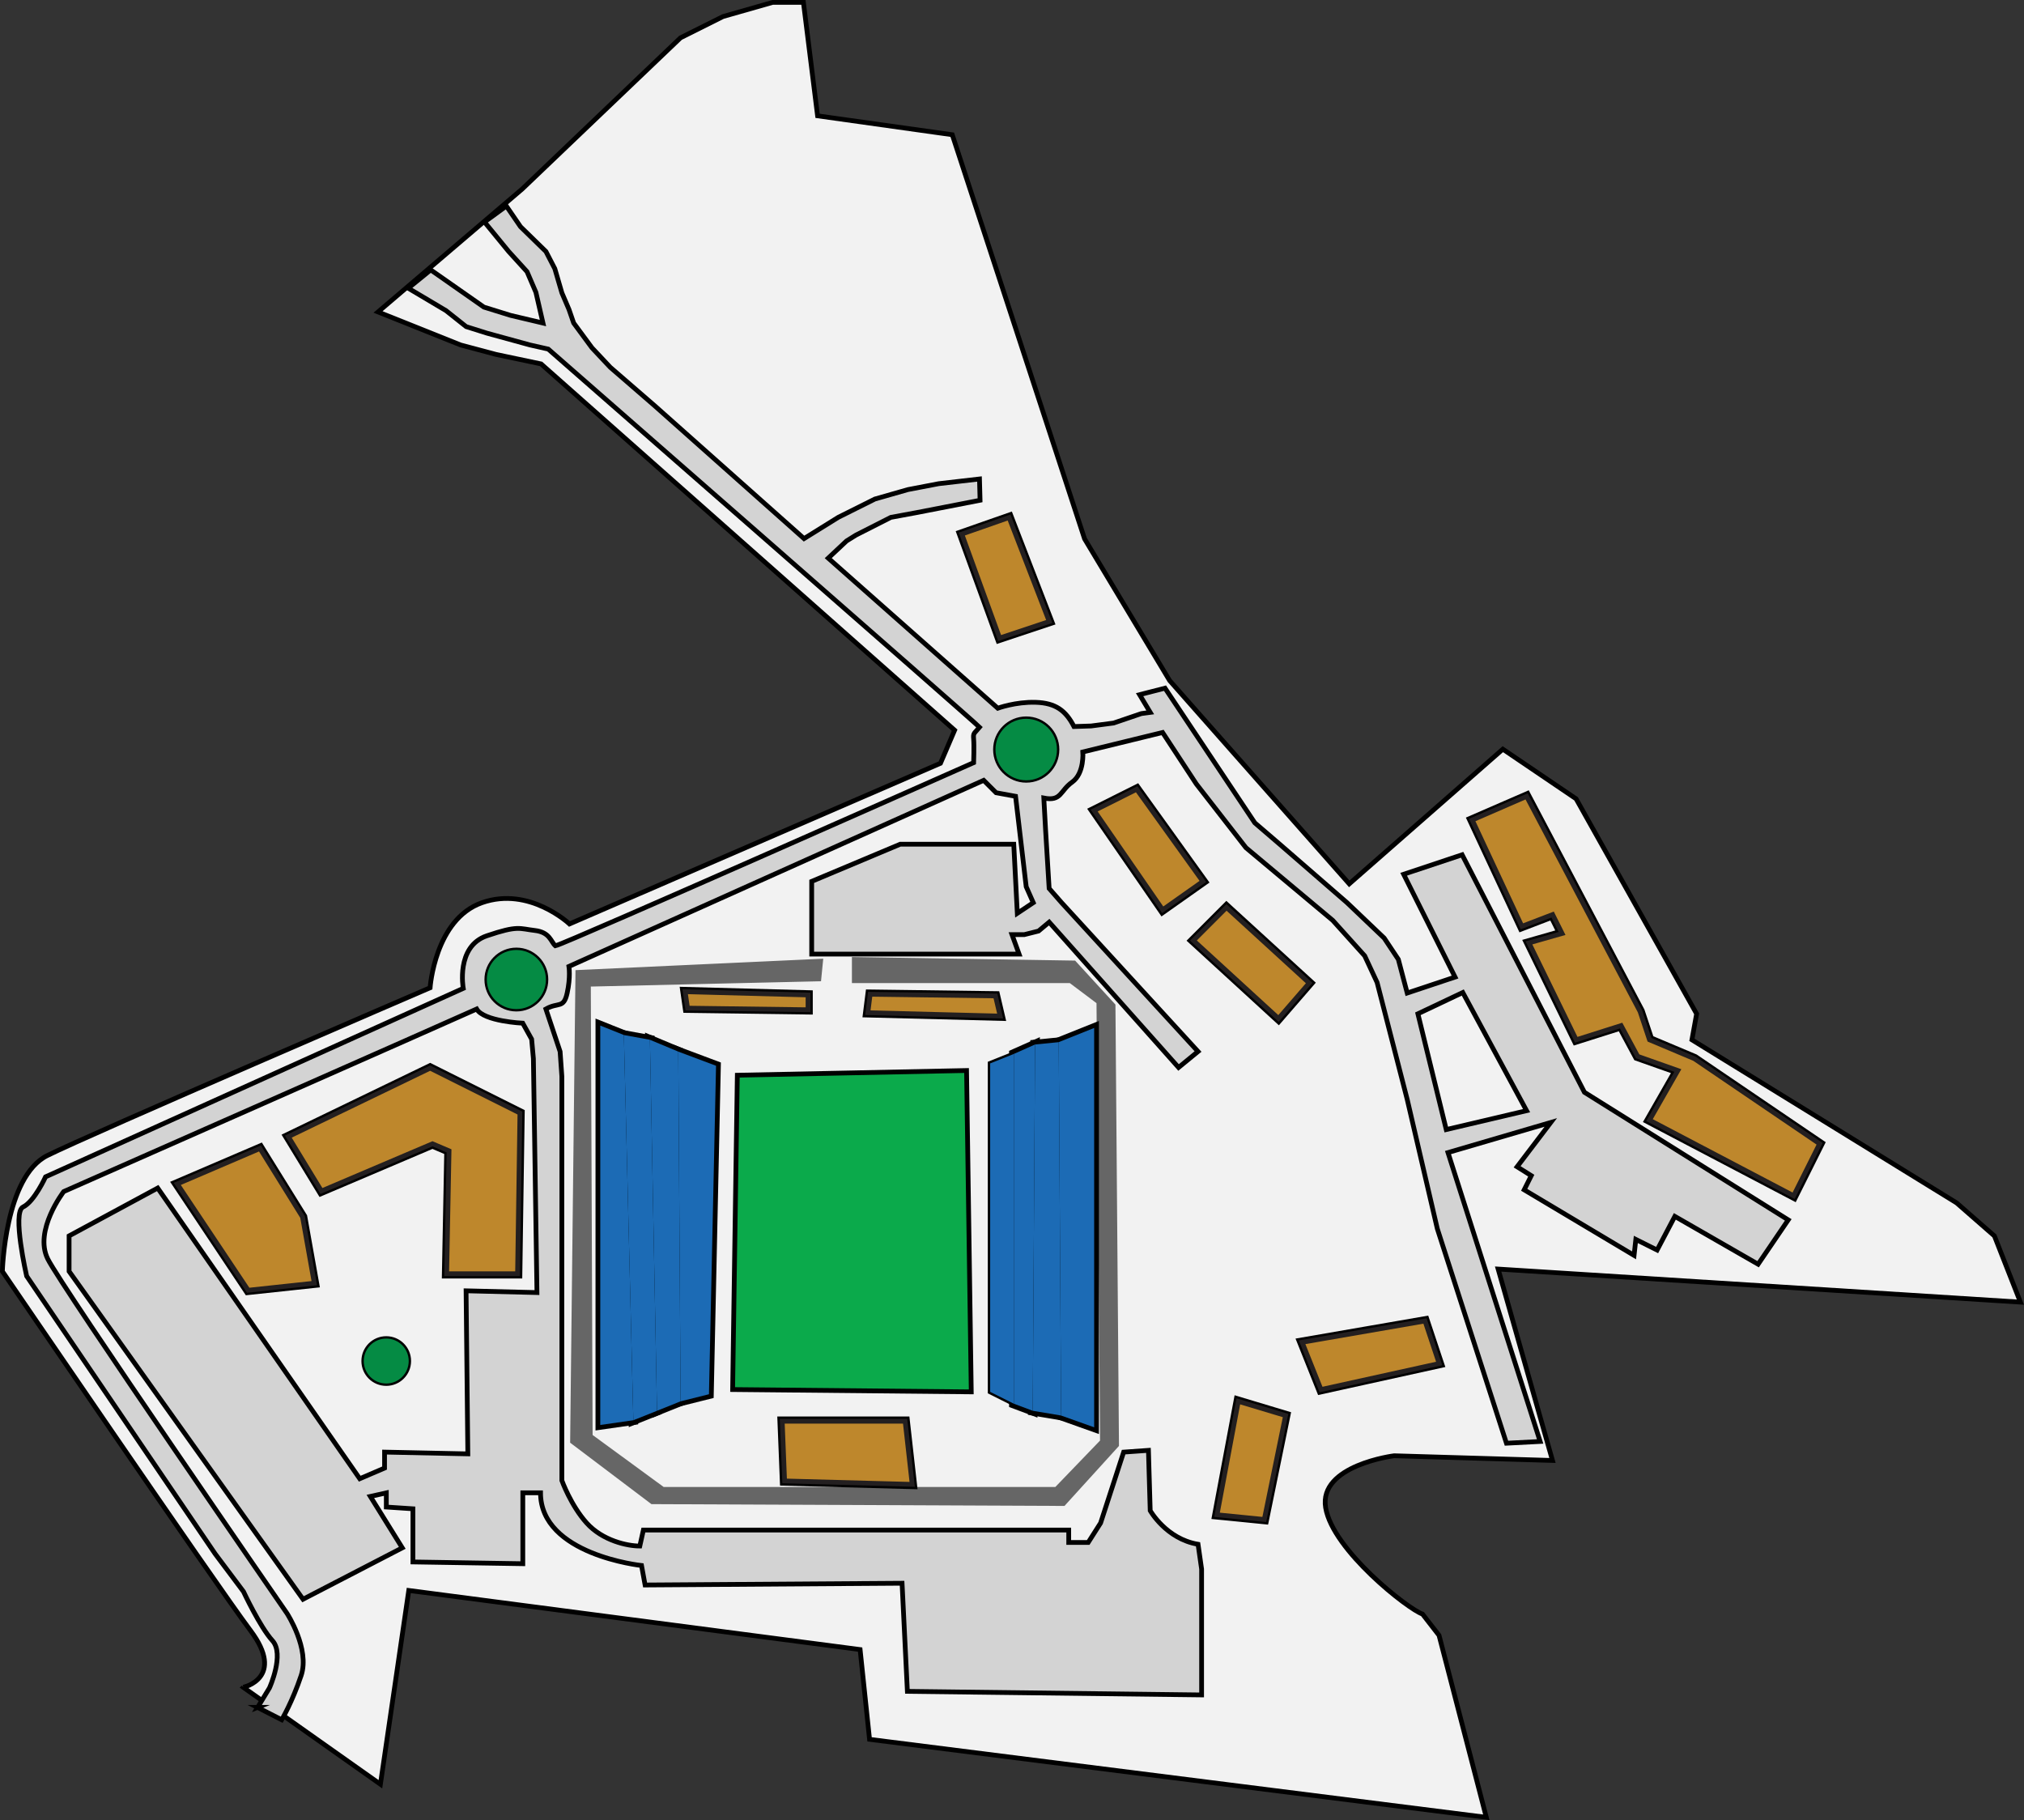 <?xml version="1.0" encoding="UTF-8"?>
<svg id="Layer_1" data-name="Layer 1" xmlns="http://www.w3.org/2000/svg" viewBox="0 0 426.03 383.11">
  <rect x="0" y="0" width="426.03" height="383.11" fill="#333333" stroke="none"/>
  <path id="Outline" d="M51.24,355.15s8.95-1.99,1.49-11.94S.5,267.6.5,267.6c0,0,.5-19.9,9.45-24.37s80.58-35.32,80.58-35.32c0,0,.99-14.42,10.94-17.91s18.4,4.48,18.4,4.48l78.09-33.82,2.98-6.96-87.05-77.1-9.45-1.99-7.46-1.99-17.41-6.96,30.34-25.87,33.33-31.83,8.95-4.48,10.45-2.98h6.47l2.98,23.88,28.35,3.98,27.85,85.06,17.91,29.84,37.8,42.78,32.33-28.35,15.42,10.45,25.37,45.26-.99,5.47,55.71,34.32,7.96,6.96,5.47,13.93-109.93-6.96,11.44,40.29-33.33-.99s-15.92,1.99-14.42,10.94,17.41,21.39,20.39,22.38l3.48,4.48,9.95,38.3-129.82-16.41-1.99-18.9-95-12.44-5.97,40.79-28.85-20.39.02-.02Z" style="fill: #f2f2f2; stroke: #000; stroke-miterlimit: 10;"/>
  <path id="RoadsOuter" d="M54.23,359.38l2.49-4.1s3.23-7.09.62-9.95-6.09-10.32-6.09-10.32l-5.97-7.96-39.67-58.45s-3.11-13.43-.75-14.55,4.73-6.34,4.73-6.34l87.92-39.67s-1.62-8.83,4.97-11.07,6.84-1.49,10.07-1.12,3.36,2.36,4.35,3.23c1.99-.37,88.04-38.55,88.04-38.55,0,0,.12-3.61,0-4.97s.12-1.12,1.24-2.49c-1.74-1.74-90.78-79.59-90.78-79.59l-3.85-.87-9.08-2.49-4.35-1.37-4.23-3.36-7.96-4.73,4.73-3.85,11.19,7.83,5.6,1.74,6.84,1.62-1.49-6.47-1.87-4.35-3.85-4.23-5.1-6.22,4.6-3.36,2.98,4.35,5.35,5.22,1.87,3.61,1.49,5.1,1.49,3.48.99,2.86,3.85,5.22,3.85,4.1,9.33,8.08,31.46,27.98,7.21-4.48,7.71-3.85,6.96-1.99,6.47-1.24,8.58-.99.12,4.48-13.43,2.61-5.35.99-7.34,3.73-1.99,1.24-3.85,3.61,35.69,31.59s3.73-1.37,7.96-1.24,6.34,1.74,8.08,5.1l3.61-.12,4.73-.62,5.84-1.99,1.87-.25-2.24-3.73,5.35-1.37,18.9,28.35,5.22,4.48,14.18,12.31,7.83,7.46,2.98,4.48,1.87,7.09,10.07-3.36-10.82-21.64,12.31-4.1,25.74,49.99,42.9,26.86-6.34,9.33-17.53-10.07-3.73,7.09-4.48-2.24-.37,3.36-23.13-13.8,1.49-2.98-2.98-1.87,7.09-9.33-21.64,6.34,19.4,60.81-7.09.37-14.55-45.14-6.34-27.23-6.34-24.62-2.61-5.6-6.72-7.46-18.28-15.3-10.45-13.43-7.09-10.82-16.79,4.1s.37,4.48-2.24,6.34-2.24,4.1-5.97,3.36l.37,6.72.75,12.31,2.61,2.98,28.73,31.34-4.1,3.36-27.23-30.59-2.24,1.87-2.98.75h-2.61l1.49,4.1h-43.65v-15.3l18.65-7.83h23.88l.75,14.55,3.36-2.24-1.49-3.36-2.24-19.03-4.1-.75-2.61-2.61-87.3,39.17s.37,2.24-.37,5.6-1.87,1.87-4.48,3.36l1.87,5.6,1.12,3.36.37,5.22v85.06s1.87,5.22,5.22,8.95,8.58,4.85,11.19,4.85l.75-3.36h89.53v2.61h4.1l2.61-4.1,4.85-14.92,5.22-.37.37,12.68s3.36,5.97,10.07,7.09l.75,5.22v26.49l-61.93-.75-1.12-22.76-54.09.37-.75-4.1s-21.26-2.24-21.26-15.3h-3.73v14.92l-23.13-.37v-11.19l-5.6-.37v-2.98l-3.36.75,6.72,10.82-20.89,10.82-49.24-69.02v-7.46l18.65-10.07,42.53,61.18,5.22-2.24v-3.36l17.53.37-.37-34.32,14.92.37-.75-49.24-.37-4.1-1.87-3.36s-8.21-.37-9.7-2.98c-4.1,1.87-86.92,38.42-86.92,38.42,0,0-6.34,8.21-3.36,14.18s50.36,74.61,50.36,74.61c0,0,4.85,7.46,2.98,13.06s-4.1,9.33-4.1,9.33l-5.1-2.61h.04Z" style="fill: #d3d3d3; stroke: #000; stroke-miterlimit: 10;"/>
  <polygon id="RoadsInner" points="304.42 237.76 321.33 233.78 307.9 208.91 298.45 213.39 304.42 237.76" style="fill: #f2f2f2; stroke: #000; stroke-miterlimit: 10;"/>
  <polygon id="Field" points="154.21 292.48 204.44 292.97 203.45 225.33 155.2 226.32 154.21 292.48" style="fill: #0baa4b; stroke: #000; stroke-miterlimit: 10;"/>
  <polygon id="StadiumWalls" points="172.36 206.05 123.86 207.17 124.24 302.3 139.53 313.49 222.35 313.49 232.05 303.42 231.3 210.9 225.34 206.42 179.82 206.42 179.82 201.95 226.08 202.69 234.29 211.65 235.03 304.16 223.84 316.48 137.29 316.1 120.51 303.42 121.63 204.68 172.73 202.32 172.36 206.05" style="fill: #666; stroke: #666; stroke-miterlimit: 10;"/>
  <g id="Bleachers">
    <g>
      <polygon points="208.42 292.97 213.4 295.46 213.4 221.84 208.42 223.83 208.42 292.97" style="fill: none; stroke: #000; stroke-miterlimit: 10;"/>
      <polygon points="213.4 295.46 217.38 296.95 217.87 219.85 213.4 221.84 213.4 295.46" style="fill: none; stroke: #000; stroke-miterlimit: 10; stroke-width: 2px;"/>
      <polygon points="223.35 297.95 222.85 219.36 217.87 219.85 217.38 296.95 223.35 297.95" style="fill: none; stroke: #000; stroke-miterlimit: 10; stroke-width: 2px;"/>
      <polygon points="230.31 300.43 230.31 216.37 222.85 219.36 223.35 297.95 230.31 300.43" style="fill: none; stroke: #000; stroke-miterlimit: 10; stroke-width: 2px;"/>
      <polygon points="149.23 293.47 150.72 224.33 142.77 221.35 143.26 294.96 149.23 293.47" style="fill: none; stroke: #000; stroke-miterlimit: 10; stroke-width: 2px;"/>
      <polygon points="136.8 218.86 138.29 296.95 143.26 294.96 142.77 221.35 136.8 218.86" style="fill: none; stroke: #000; stroke-miterlimit: 10; stroke-width: 2px;"/>
      <polygon points="131.32 217.86 133.31 298.94 138.29 296.95 136.8 218.86 131.32 217.86" style="fill: none; stroke: #000; stroke-miterlimit: 10; stroke-width: 2px;"/>
      <polygon points="126.35 215.87 126.35 299.94 133.31 298.94 131.32 217.86 126.35 215.87" style="fill: none; stroke: #000; stroke-miterlimit: 10; stroke-width: 2px;"/>
    </g>
    <g>
      <polygon points="208.42 292.97 213.4 295.46 213.4 221.84 208.42 223.83 208.42 292.97" style="fill: #1c6bb5;"/>
      <polygon points="213.4 295.46 217.38 296.95 217.87 219.85 213.4 221.84 213.4 295.46" style="fill: #1c6bb5;"/>
      <polygon points="223.35 297.95 222.85 219.36 217.87 219.85 217.38 296.95 223.35 297.95" style="fill: #1c6bb5;"/>
      <polygon points="230.31 300.43 230.31 216.37 222.85 219.36 223.35 297.95 230.31 300.43" style="fill: #1c6bb5;"/>
      <polygon points="149.23 293.47 150.72 224.33 142.77 221.35 143.26 294.96 149.23 293.47" style="fill: #1c6bb5;"/>
      <polygon points="136.8 218.86 138.29 296.95 143.26 294.96 142.77 221.35 136.8 218.86" style="fill: #1c6bb5;"/>
      <polygon points="131.32 217.86 133.31 298.94 138.29 296.95 136.8 218.86 131.32 217.86" style="fill: #1c6bb5;"/>
      <polygon points="126.35 215.87 126.35 299.94 133.31 298.94 131.32 217.86 126.35 215.87" style="fill: #1c6bb5;"/>
    </g>
  </g>
  <g id="Buildings">
    <g>
      <polygon points="164.65 299.15 165.15 311.72 192.01 312.44 190.52 299.15 164.65 299.15" style="fill: none; stroke: #000; stroke-miterlimit: 10; stroke-width: 2px;"/>
      <polygon points="144.72 212.2 170.08 212.54 170.08 209.43 144.22 208.74 144.72 212.2" style="fill: none; stroke: #000; stroke-miterlimit: 10; stroke-width: 2px;"/>
      <polygon points="182.67 213.16 210.52 213.87 209.53 209.63 183.16 209.28 182.67 213.16" style="fill: none; stroke: #000; stroke-miterlimit: 10; stroke-width: 2px;"/>
      <polygon points="52.24 271.58 66.16 270.09 63.68 256.16 54.72 241.74 37.31 249.2 52.24 271.58" style="fill: none; stroke: #000; stroke-miterlimit: 10; stroke-width: 2px;"/>
      <polygon points="67.66 250.69 91.03 240.75 94.52 242.24 94.02 268.1 108.94 268.1 109.44 234.28 90.54 224.83 60.69 239.25 67.66 250.69" style="fill: none; stroke: #000; stroke-miterlimit: 10; stroke-width: 2px;"/>
      <polygon points="210.41 134.3 220.86 130.82 212.4 108.93 202.45 112.41 210.41 134.3" style="fill: none; stroke: #000; stroke-miterlimit: 10; stroke-width: 2px;"/>
      <polygon points="230.31 170.61 239.26 166.13 253.19 185.53 244.73 191.5 230.31 170.61" style="fill: none; stroke: #000; stroke-miterlimit: 10; stroke-width: 2px;"/>
      <polygon points="251.2 197.97 258.16 191 275.57 206.92 269.11 214.38 251.2 197.97" style="fill: none; stroke: #000; stroke-miterlimit: 10; stroke-width: 2px;"/>
      <polygon points="274.08 282.53 299.95 278.05 302.93 287 278.06 292.48 274.08 282.53" style="fill: none; stroke: #000; stroke-miterlimit: 10; stroke-width: 2px;"/>
      <polygon points="270.6 297.95 266.12 319.83 256.17 318.84 260.65 294.96 270.6 297.95" style="fill: none; stroke: #000; stroke-miterlimit: 10; stroke-width: 2px;"/>
      <polygon points="383.01 240.75 377.54 251.69 347.2 235.77 353.17 225.33 344.71 222.34 341.23 215.87 331.78 218.86 321.83 198.47 328.8 196.48 326.81 192.5 320.34 194.98 309.89 172.6 321.33 167.63 345.21 212.89 347.2 218.86 356.65 222.84 383.01 240.75" style="fill: none; stroke: #000; stroke-miterlimit: 10; stroke-width: 2px;"/>
    </g>
    <g>
      <polygon points="164.65 299.15 165.15 311.72 192.01 312.44 190.52 299.15 164.65 299.15" style="fill: #be872c;"/>
      <polygon points="144.72 212.2 170.08 212.54 170.08 209.43 144.22 208.74 144.72 212.2" style="fill: #be872c;"/>
      <polygon points="182.67 213.16 210.52 213.87 209.53 209.63 183.16 209.28 182.67 213.16" style="fill: #be872c;"/>
      <polygon points="52.24 271.58 66.16 270.09 63.68 256.16 54.72 241.74 37.31 249.2 52.24 271.58" style="fill: #be872c;"/>
      <polygon points="67.66 250.69 91.03 240.75 94.52 242.24 94.02 268.1 108.94 268.1 109.44 234.28 90.54 224.83 60.69 239.25 67.66 250.69" style="fill: #be872c;"/>
      <polygon points="210.41 134.3 220.86 130.82 212.4 108.93 202.45 112.41 210.41 134.3" style="fill: #be872c;"/>
      <polygon points="230.31 170.61 239.26 166.13 253.19 185.53 244.73 191.5 230.31 170.61" style="fill: #be872c;"/>
      <polygon points="251.2 197.97 258.16 191 275.57 206.92 269.11 214.38 251.2 197.97" style="fill: #be872c;"/>
      <polygon points="274.08 282.53 299.95 278.05 302.93 287 278.06 292.48 274.08 282.53" style="fill: #be872c;"/>
      <polygon points="270.6 297.95 266.12 319.83 256.17 318.84 260.65 294.96 270.6 297.95" style="fill: #be872c;"/>
      <polygon points="383.01 240.75 377.54 251.69 347.2 235.77 353.17 225.33 344.71 222.34 341.23 215.87 331.78 218.86 321.83 198.47 328.8 196.48 326.81 192.5 320.34 194.98 309.89 172.6 321.33 167.63 345.21 212.89 347.2 218.86 356.65 222.84 383.01 240.75" style="fill: #be872c;"/>
    </g>
    <g>
      <polygon points="164.65 299.15 165.15 311.72 192.01 312.44 190.52 299.15 164.65 299.15" style="fill: none; stroke: #231f20; stroke-miterlimit: 10;"/>
      <polygon points="144.72 212.2 170.08 212.54 170.08 209.43 144.22 208.74 144.72 212.2" style="fill: none; stroke: #231f20; stroke-miterlimit: 10;"/>
      <polygon points="182.67 213.16 210.52 213.87 209.53 209.63 183.16 209.28 182.67 213.16" style="fill: none; stroke: #231f20; stroke-miterlimit: 10;"/>
      <polygon points="52.24 271.58 66.16 270.09 63.68 256.16 54.72 241.74 37.31 249.2 52.24 271.58" style="fill: none; stroke: #231f20; stroke-miterlimit: 10;"/>
      <polygon points="67.66 250.69 91.03 240.75 94.52 242.24 94.02 268.1 108.94 268.1 109.44 234.28 90.54 224.83 60.69 239.25 67.66 250.69" style="fill: none; stroke: #231f20; stroke-miterlimit: 10;"/>
      <polygon points="210.41 134.3 220.86 130.82 212.4 108.93 202.45 112.41 210.41 134.3" style="fill: none; stroke: #231f20; stroke-miterlimit: 10;"/>
      <polygon points="230.31 170.61 239.26 166.13 253.19 185.53 244.73 191.5 230.31 170.61" style="fill: none; stroke: #231f20; stroke-miterlimit: 10;"/>
      <polygon points="251.2 197.97 258.16 191 275.57 206.92 269.11 214.38 251.2 197.97" style="fill: none; stroke: #231f20; stroke-miterlimit: 10;"/>
      <polygon points="274.08 282.53 299.95 278.05 302.93 287 278.06 292.48 274.08 282.53" style="fill: none; stroke: #231f20; stroke-miterlimit: 10;"/>
      <polygon points="270.6 297.95 266.12 319.83 256.17 318.84 260.65 294.96 270.6 297.95" style="fill: none; stroke: #231f20; stroke-miterlimit: 10;"/>
      <polygon points="383.01 240.75 377.54 251.69 347.2 235.77 353.17 225.33 344.71 222.34 341.23 215.87 331.78 218.86 321.83 198.47 328.8 196.48 326.81 192.5 320.34 194.98 309.89 172.6 321.33 167.63 345.21 212.89 347.2 218.86 356.65 222.84 383.01 240.75" style="fill: none; stroke: #231f20; stroke-miterlimit: 10;"/>
    </g>
  </g>
  <g id="GreenRoundabouts">
    <g>
      <circle cx="108.69" cy="206.18" r="6.22" style="fill: none; stroke: #000; stroke-miterlimit: 10;"/>
      <circle cx="216.01" cy="157.77" r="6.47" style="fill: none; stroke: #000; stroke-miterlimit: 10;"/>
      <circle cx="81.3" cy="286.48" r="4.73" style="fill: none; stroke: #000; stroke-miterlimit: 10;"/>
    </g>
    <g>
      <circle cx="108.69" cy="206.18" r="6.22" style="fill: #058b44;"/>
      <circle cx="216.01" cy="157.77" r="6.47" style="fill: #058b44;"/>
      <circle cx="81.3" cy="286.48" r="4.73" style="fill: #058b44;"/>
    </g>
  </g>
</svg>